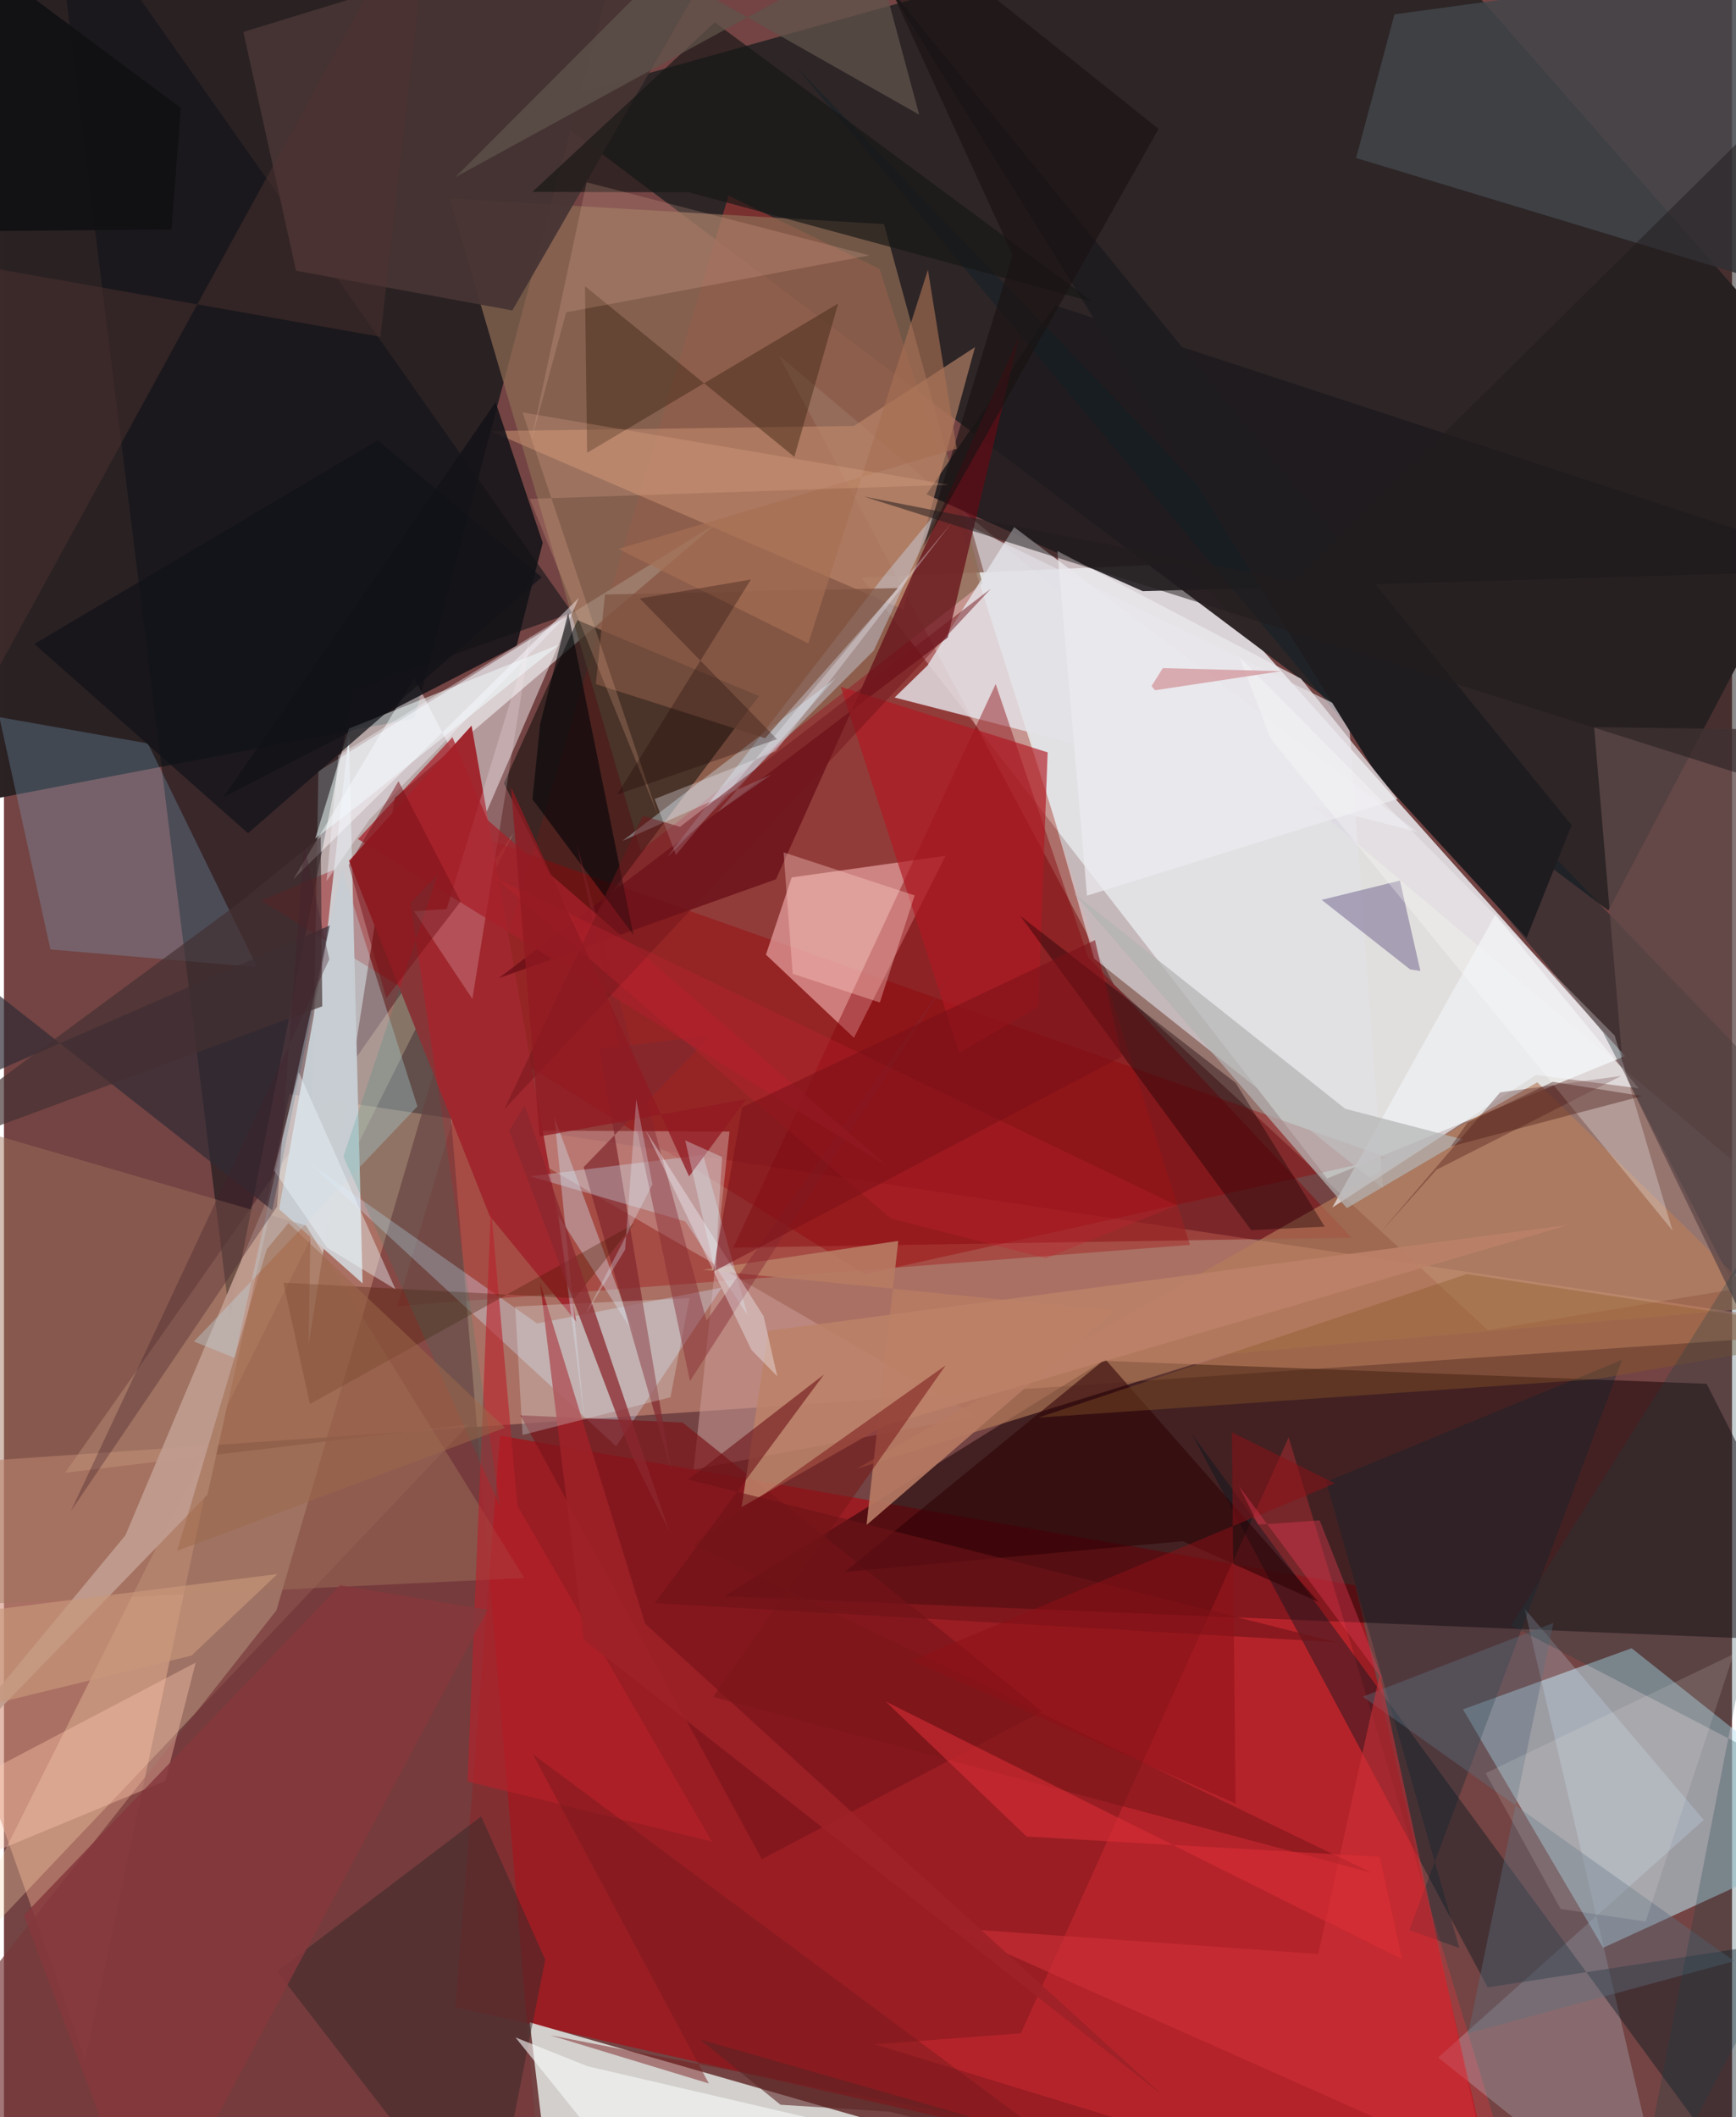 <svg xmlns="http://www.w3.org/2000/svg" width="228" height="278" viewBox="0 0 836 1024"><path fill="#734443" d="M0 0h836v1024H0z"/><path fill="#f4faff" fill-opacity=".788" d="M414.724 279.346l225.375 290.647L784.24 510.79 571.488 272.566z"/><path fill="#2d2526" fill-opacity=".988" d="M898 208.292L660.35-62 257.544 50.586l518.62 389.777z"/><path fill="#2a2123" fill-opacity=".992" d="M198.565 347.41L307.263-62h-320.39L-62 397.313z"/><path fill="#d08f7a" fill-opacity=".596" d="M39.353 996.125l98.855-466.97L898 643.861-61.866 710.21z"/><path fill="#ad0912" fill-opacity=".647" d="M653.729 766.811L726.954 1086 218.316 970.778l21.731-276.425z"/><path fill="#bee4f0" fill-opacity=".553" d="M787.431 797.19l-81.607 29.553 67.827 115.32L898 884.963z"/><path fill="#a43836" fill-opacity=".643" d="M573.77 602.114l-383.497 29.631 160.243-537.12 73.087 35.443z"/><path fill="#f4fbfd" fill-opacity=".545" d="M152.1 373.041l192.51-119.89-155.552 132.787-41.71 264.71z"/><path fill="#170102" fill-opacity=".514" d="M887.21 794.263l-63.516-124.96-291.855-11.115-183.52 113.881z"/><path fill="#f1fdf9" fill-opacity=".749" d="M563.859 1086l-302.315-47.716-7.198-60.153 184.829 53.024z"/><path fill="#f7feed" fill-opacity=".263" d="M374.705 171.713L898 613.45l-180.096 29.845L537.037 476.27z"/><path fill="#ffdcb3" fill-opacity=".306" d="M246.433 403.13L29.552 712.315l195.367-23.38-257.11 271.388z"/><path fill="#8c6b54" fill-opacity=".722" d="M473.378 282.21L308.042 411.537l-92.43-315.502L425.75 108.38z"/><path fill="#000602" fill-opacity=".478" d="M241.823 378.876l35.644-78.937 87.729 36.726-86.397 115.394z"/><path fill="#0f1217" fill-opacity=".573" d="M109.26 637.645l59.957-304.024 105.684-37.28L22.599-62z"/><path fill="#9c0007" fill-opacity=".388" d="M212.29 398.356l-87.88 37.246L416.464 616.3l253.22-56.293z"/><path fill="#e8a4a2" fill-opacity=".698" d="M368.632 461.733l42.567 40.215 44.327-88.034-74.437 10.454z"/><path fill="#1e1a1e" fill-opacity=".886" d="M446.294 239.1l104.613 46.84L898 275.604 508.488 147.718z"/><path fill="#cecdd0" fill-opacity=".988" d="M155.064 462.421l-21.968 122.376 40.392 35.95-6.629-265.324z"/><path fill="#ca9b96" fill-opacity=".545" d="M470.438 684.889L232.123 546.715l118.871.596-17.356 163.466z"/><path fill="#ff343f" fill-opacity=".278" d="M739.16 1086L621.515 695.179 491.971 983.432l-70.732 5.31z"/><path fill="#e4e2e7" fill-opacity=".816" d="M488.727 254.98l195.015 147.41-252.874-65.024 15.888-15.473z"/><path fill="#112025" fill-opacity=".486" d="M835.083 618.185l-61.558-118.941-389.75-466.39L898 568.52z"/><path fill="#fffaff" fill-opacity=".467" d="M232.726 394.443l-34.248-66.546-58.534 97.396L278.08 289.208z"/><path fill="#860009" fill-opacity=".42" d="M524.494 462.906l127.385 135.699-299.071 4.855 126.96-272.59z"/><path fill="#783839" fill-opacity=".686" d="M131.801 778.912L-58.31 1020.024 262.046 1086l-49.068-584.49z"/><path fill="#41454a" fill-opacity=".847" d="M898-23.733v173.946L654.124 76.426l18.561-69.497z"/><path fill="#82b0d0" fill-opacity=".275" d="M22.484 459.208l99.986 8.571-52.82-108.202-71.858-12.699z"/><path fill="#463433" fill-opacity=".941" d="M245.932 150.166L368.117-62 115.815 15.457l25.462 115.5z"/><path fill="#d1e9ff" fill-opacity=".231" d="M807.618 1086L735.59 777.987l86.74 102.245-128.51 114.926z"/><path fill="#be876b" fill-opacity=".631" d="M469.77 167.907L435.114 294.79l-199.818-86.296 175.932-2.479z"/><path fill="#011520" fill-opacity=".404" d="M852.907 940.389l-135.119 20.839L574.641 693.51 862.364 1086z"/><path fill="#e1e2e8" fill-opacity=".616" d="M650.274 343.631l16.85 231.071L527.41 463.638l-59.593-208.752z"/><path fill="#b67d5a" fill-opacity=".635" d="M741.779 523.49L412.517 710.399l179.228-55.603 261.224-22.692z"/><path fill="#d3e3fd" fill-opacity=".333" d="M296.17 699.55l51.11-76.81-89.378 17.355-109.835-77.353z"/><path fill="#a0272e" d="M226.217 350.958l50.636 288.27-41.908-51.195-68.02-171.658z"/><path fill="#630b14" fill-opacity=".706" d="M373.467 425.285l-134.079 47.788 217.16-164.705 34.558-145.574z"/><path fill="#cee1f5" fill-opacity=".396" d="M426.114 278.051l26.305-31.839-31.644 68.465-99.971 99.95z"/><path fill="#9f735c" fill-opacity=".459" d="M-45.26 537.101l191.318 55.626 105.665 170.502L-62 778.285z"/><path fill="#c19d90" fill-opacity=".918" d="M-62 888.573L58.76 742.53l74.617-176.933-34.912 157.269z"/><path fill="#7b151a" fill-opacity=".69" d="M502.283 827.733L328.303 688.02l-78.449-3.467 116.777 214.663z"/><path fill="#302b34" fill-opacity=".69" d="M157.635 447.594l-27.832 137.774-154.02-121.12L-62 543.492z"/><path fill="#141317" fill-opacity=".871" d="M106.377 385.417l141.628-73.083 12.63-49.794-22.812-68.01z"/><path fill="#39292a" fill-opacity=".518" d="M132.137 953.504L234.455 1086l27.378-138.165-30.962-69.303z"/><path fill="#f0f1f6" fill-opacity=".675" d="M721.458 442.44l-78.866 141.637 98.558-64.156 49.646 6.461z"/><path fill="#b77b63" fill-opacity=".906" d="M537.344 633.963L338.066 614.16l94.572-13.973-15.355 137.41z"/><path fill="#bcced6" fill-opacity=".408" d="M91.912 648.843l108.115-113.737-36.49-114.801-51.926 236.497z"/><path fill="#3d2311" fill-opacity=".439" d="M382.373 220.969l-101.296-82.557 1.05 80.59 121.446-72.198z"/><path fill="#6b5d89" fill-opacity=".49" d="M685.223 469.604l-9.9-43.684-37.856 9.318 42.792 33.639z"/><path fill="#f1feff" fill-opacity=".506" d="M166.898 352.369l-16.324 53.246 20.991-16.225 97.304-77.805z"/><path fill="#002330" fill-opacity=".302" d="M679.873 933.503l24.222 8.717-64.43-225.503 143.194-59.082z"/><path fill="#b01922" fill-opacity=".659" d="M504.906 363.889l-100.09-31.693 57.372 176.923 38.18-22.215z"/><path fill="#d5f4ff" fill-opacity=".353" d="M299.18 406.728l103.187-78.803-57.47 65.15 26.481-18.508z"/><path fill="#5e707d" fill-opacity=".408" d="M657.329 820.623l92.26-35.674-41.235 198.457 128.731-34.86z"/><path fill="#190004" fill-opacity=".388" d="M595.841 523.72l43.098 69.575-35.621 1.67-111.653-151.952z"/><path fill="#2c0004" fill-opacity=".557" d="M532.724 657.38l103.273 117.467-65.784-29.407-163.477 14.836z"/><path fill="#5f4849" fill-opacity=".761" d="M769.26 351.694l14.076 166.023 65.328 135.215 31.127-299.783z"/><path fill="#1f1c20" d="M758.409 399.117L427.209-7.197 664.363 375.05l72.224 78.586z"/><path fill="#ccd0dc" fill-opacity=".447" d="M280.934 687.296l-14.628-146.809 38.74 105.095-36.772-57.553z"/><path fill="#b3b3b3" fill-opacity=".714" d="M649.654 584.337l56.306-33.186-57.13-14.891-131.304-104.33z"/><path fill="#171716" fill-opacity=".671" d="M343.877 10.805l182.887 135.208L331.406 93l-75.777-.184z"/><path fill="#ffc9af" fill-opacity=".384" d="M78.078 861.37l14.69-57.244-120.176 63.042L-62 919.452z"/><path fill="#82292f" fill-opacity=".725" d="M288.333 507.448l34.396 203.739-42.286-146.692 61.61-63.786z"/><path fill="#030508" fill-opacity=".592" d="M255.676 386.545l3.732-36.26 13.547-53.875 31.57 155.775z"/><path fill="#ebeaee" fill-opacity=".725" d="M674.21 386.439l-150.268 46.757-14.317-166.694 117.822 61.742z"/><path fill="#d03038" fill-opacity=".565" d="M717.209 1048.204l-51.6-238.546-29.819 135.446-178.627-12.695z"/><path fill="#211b1e" fill-opacity=".518" d="M416.121 240.193l461.634 146.055L898 10.371 624.442 281.006z"/><path fill="#fccec5" fill-opacity=".365" d="M423.725 484.863l16.84-51.786-63.399-20.81 4.4 58.728z"/><path fill="#d3eeff" fill-opacity=".31" d="M329.591 590.752l30.124 45.256-21.484-77.422-83.687 10.338z"/><path fill="#8c5a29" fill-opacity=".38" d="M898 645.04l-190.23-28.837-207.308 69.44 269.501-18.585z"/><path fill="#b8212a" fill-opacity=".596" d="M342.58 890.777l-118.323-29.122 11.327-277.548 12.836 144.112z"/><path fill="#5f534b" fill-opacity=".737" d="M318.677-14.845l124.098 70.318-21.732-80.663L218.351 85.716z"/><path fill="#173f44" fill-opacity=".251" d="M729.159 786.146L898 873.931 786.28 1086l110.782-566.987z"/><path fill="#9d2127" fill-opacity=".878" d="M259.332 620.359l21.082 172.647L561.327 1014.1 310.174 785.35z"/><path fill="#fff2fd" fill-opacity=".204" d="M226.612 483.17l28.397-176.508-40.857 133.002-15.763 1.04z"/><path fill="#e9ffff" fill-opacity=".255" d="M322.445 675.799l-71.565 18.234-3.539-62.121 84.278-4.04z"/><path fill="#bc8168" fill-opacity=".875" d="M425.55 689.733l-68.716 39.21 12.976-85.294 386.91-51.186z"/><path fill="#491801" fill-opacity=".322" d="M135.19 620.376l12.808 58.715 156.817-87.137-28.659 35.943z"/><path fill="#791518" fill-opacity=".533" d="M333.135 747.103l122.443-86.737-112.523 160.328 318.359 85.015z"/><path fill="#513230" fill-opacity=".467" d="M-14.053 128.18l196.183 34.725L207.962-62-9.003 334.692z"/><path fill="#7f5442" fill-opacity=".733" d="M368.21 357.04l-81.873-26.155 4.433-43.345 141.876-3.13z"/><path fill="#3a0004" fill-opacity=".298" d="M782.394 520.394l-89.358 45.35-26.914 30.125 57.686-67.528z"/><path fill="#8a282e" fill-opacity=".745" d="M251.918 534.57l-7.478 12.294 59.564 157.582 17.84 36.215z"/><path fill="#fbc3ad" fill-opacity=".188" d="M254.905 213.872l26.971-125.709 136.84 35.364-146.718 27.527z"/><path fill="#fff" fill-opacity=".271" d="M779.232 500.878l27.984 94.323-194.389-237.84-15.144-39.573z"/><path fill="#f9fbfc" fill-opacity=".596" d="M247.451 985.435l34.865 13.93 290.54 67.605L328.345 1086z"/><path fill="#6e1318" fill-opacity=".596" d="M314.881 775.345l329.89 18.961-313.75-78.711 65.68-50.788z"/><path fill="#f0fbff" fill-opacity=".404" d="M156.35 603.504l-25.744-37.436 11.994-47.547 46.801 105.06z"/><path fill="#771a1d" fill-opacity=".471" d="M255.843 848.41l85.154 159.28-76.673-23.288 236.105 45.824z"/><path fill="#111218" fill-opacity=".725" d="M260.13 279.189l-79.35-66.193-166.06 98.472 103.343 91.517z"/><path fill="#83252e" fill-opacity=".42" d="M459.297 469.544L331.88 667.96l-54.788-259.84 62.8 230.626z"/><path fill="#433031" fill-opacity=".671" d="M112.948 437.312L-62 566.447l215.98-79.724-.77-81.984z"/><path fill="#f4f4fb" fill-opacity=".318" d="M458.502 252.81L325.078 413.49l-10.276-27.048 58.503-23.07z"/><path fill="#f3f6fd" fill-opacity=".369" d="M367.492 636.584l-57.106-89.94 51.24 106.281 12.48 12.742z"/><path fill="#a8212a" fill-opacity=".745" d="M171.287 405.82l255.909 158.072L234.02 396.657l-17.066-40.105z"/><path fill="#1a1313" fill-opacity=".627" d="M558.562 62.333L444.885 264.34l43.103-141.01L402.998-62z"/><path fill="#44222b" fill-opacity=".349" d="M145.145 408.064l-13.058 175.514-99.68 147.218 124.98-266.8z"/><path fill="#70161b" fill-opacity=".49" d="M327.064 399.899l-17.967-5.32-67.035 141.926 235.406-251.783z"/><path fill="#85383d" fill-opacity=".847" d="M9.655 926.295L69.922 1086l164.087-307.425-71.401-11.853z"/><path fill="#a66f53" fill-opacity=".651" d="M446.995 130.472L389.12 311.187l-91.895-45.693 163.693-48.481z"/><path fill="#f3b696" fill-opacity=".22" d="M457.004 234.478l-206.127-35 65.634 195.23-62.129-153.418z"/><path fill="#101012" fill-opacity=".898" d="M85.576 52.23l-4.54 58.749L-62 112.246l30.993-146.884z"/><path fill="#fef9f7" fill-opacity=".133" d="M716.812 857.631l36.258 65.678 41.14 6.081 42.54-129.384z"/><path fill="#018877" fill-opacity=".149" d="M240.009 728.725l-75.79-169.334 45.524-136.288-13.133 13.586z"/><path fill="#c9977b" fill-opacity=".647" d="M-62 785.664l3.77 51.413 148.956-36.33 41.58-39.44z"/><path fill="#dc2e36" fill-opacity=".557" d="M676.45 947.747L426.473 822.905l68.254 65.396 170.89 9.762z"/><path fill="#c1232e" fill-opacity=".325" d="M567.374 583.026l-63.344 25.567-75.1-19.27-190.968-164.562z"/><path fill="#7b1218" fill-opacity=".553" d="M527.822 454.687l12.943 56.34-197.726 104.1 14.032-79.53z"/><path fill="#1a0506" fill-opacity=".29" d="M307.621 289.472l53.73-9.19-64.656 103.975 77.303-26.727z"/><path fill="#8e1117" fill-opacity=".51" d="M595.854 872.354l-1.828-179.605 49.864 24.724-204.877 85.666z"/><path fill="#911a21" fill-opacity=".761" d="M259.115 549.685l-13.832-169.052 86.16 188.343 27.646-37.342z"/><path fill="#9e694a" fill-opacity=".51" d="M127.129 604.241l10.502-12.684 104.764 98.996-158.639 59.549z"/><path fill="#df3a53" fill-opacity=".408" d="M606.825 737.43l29.665-2.07 30.612 77.271-69.681-93.934z"/><path fill="#592222" fill-opacity=".573" d="M375.67 1017.991l52.905 3.353L684.936 1086l-348.268-99.624z"/><path fill="#491814" fill-opacity=".392" d="M708.057 542.957l41.232-19.737 43.163 6.91-92.535 24.368z"/><path fill="#d08f95" fill-opacity=".69" d="M560.626 323.154l57.322 1.468-61.084 9.234-1.685-2z"/><path fill="#f8f7fe" fill-opacity=".365" d="M273.215 296.705l-96.4 99.716-20.746 29.7 5.757-60.723z"/><path fill="#e3f3fb" fill-opacity=".329" d="M344.287 616.283l-14.72-64.73 17.882 8.057-2.172 33.655z"/><path fill="#761217" fill-opacity=".49" d="M166.809 418.44l24.064-40.622 30.074 58.178-36.01 46.78z"/><path fill="#e5f4ff" fill-opacity=".282" d="M313.719 572.865l-7.82-41.183-5.392 72.668-19.025 31.243z"/></svg>